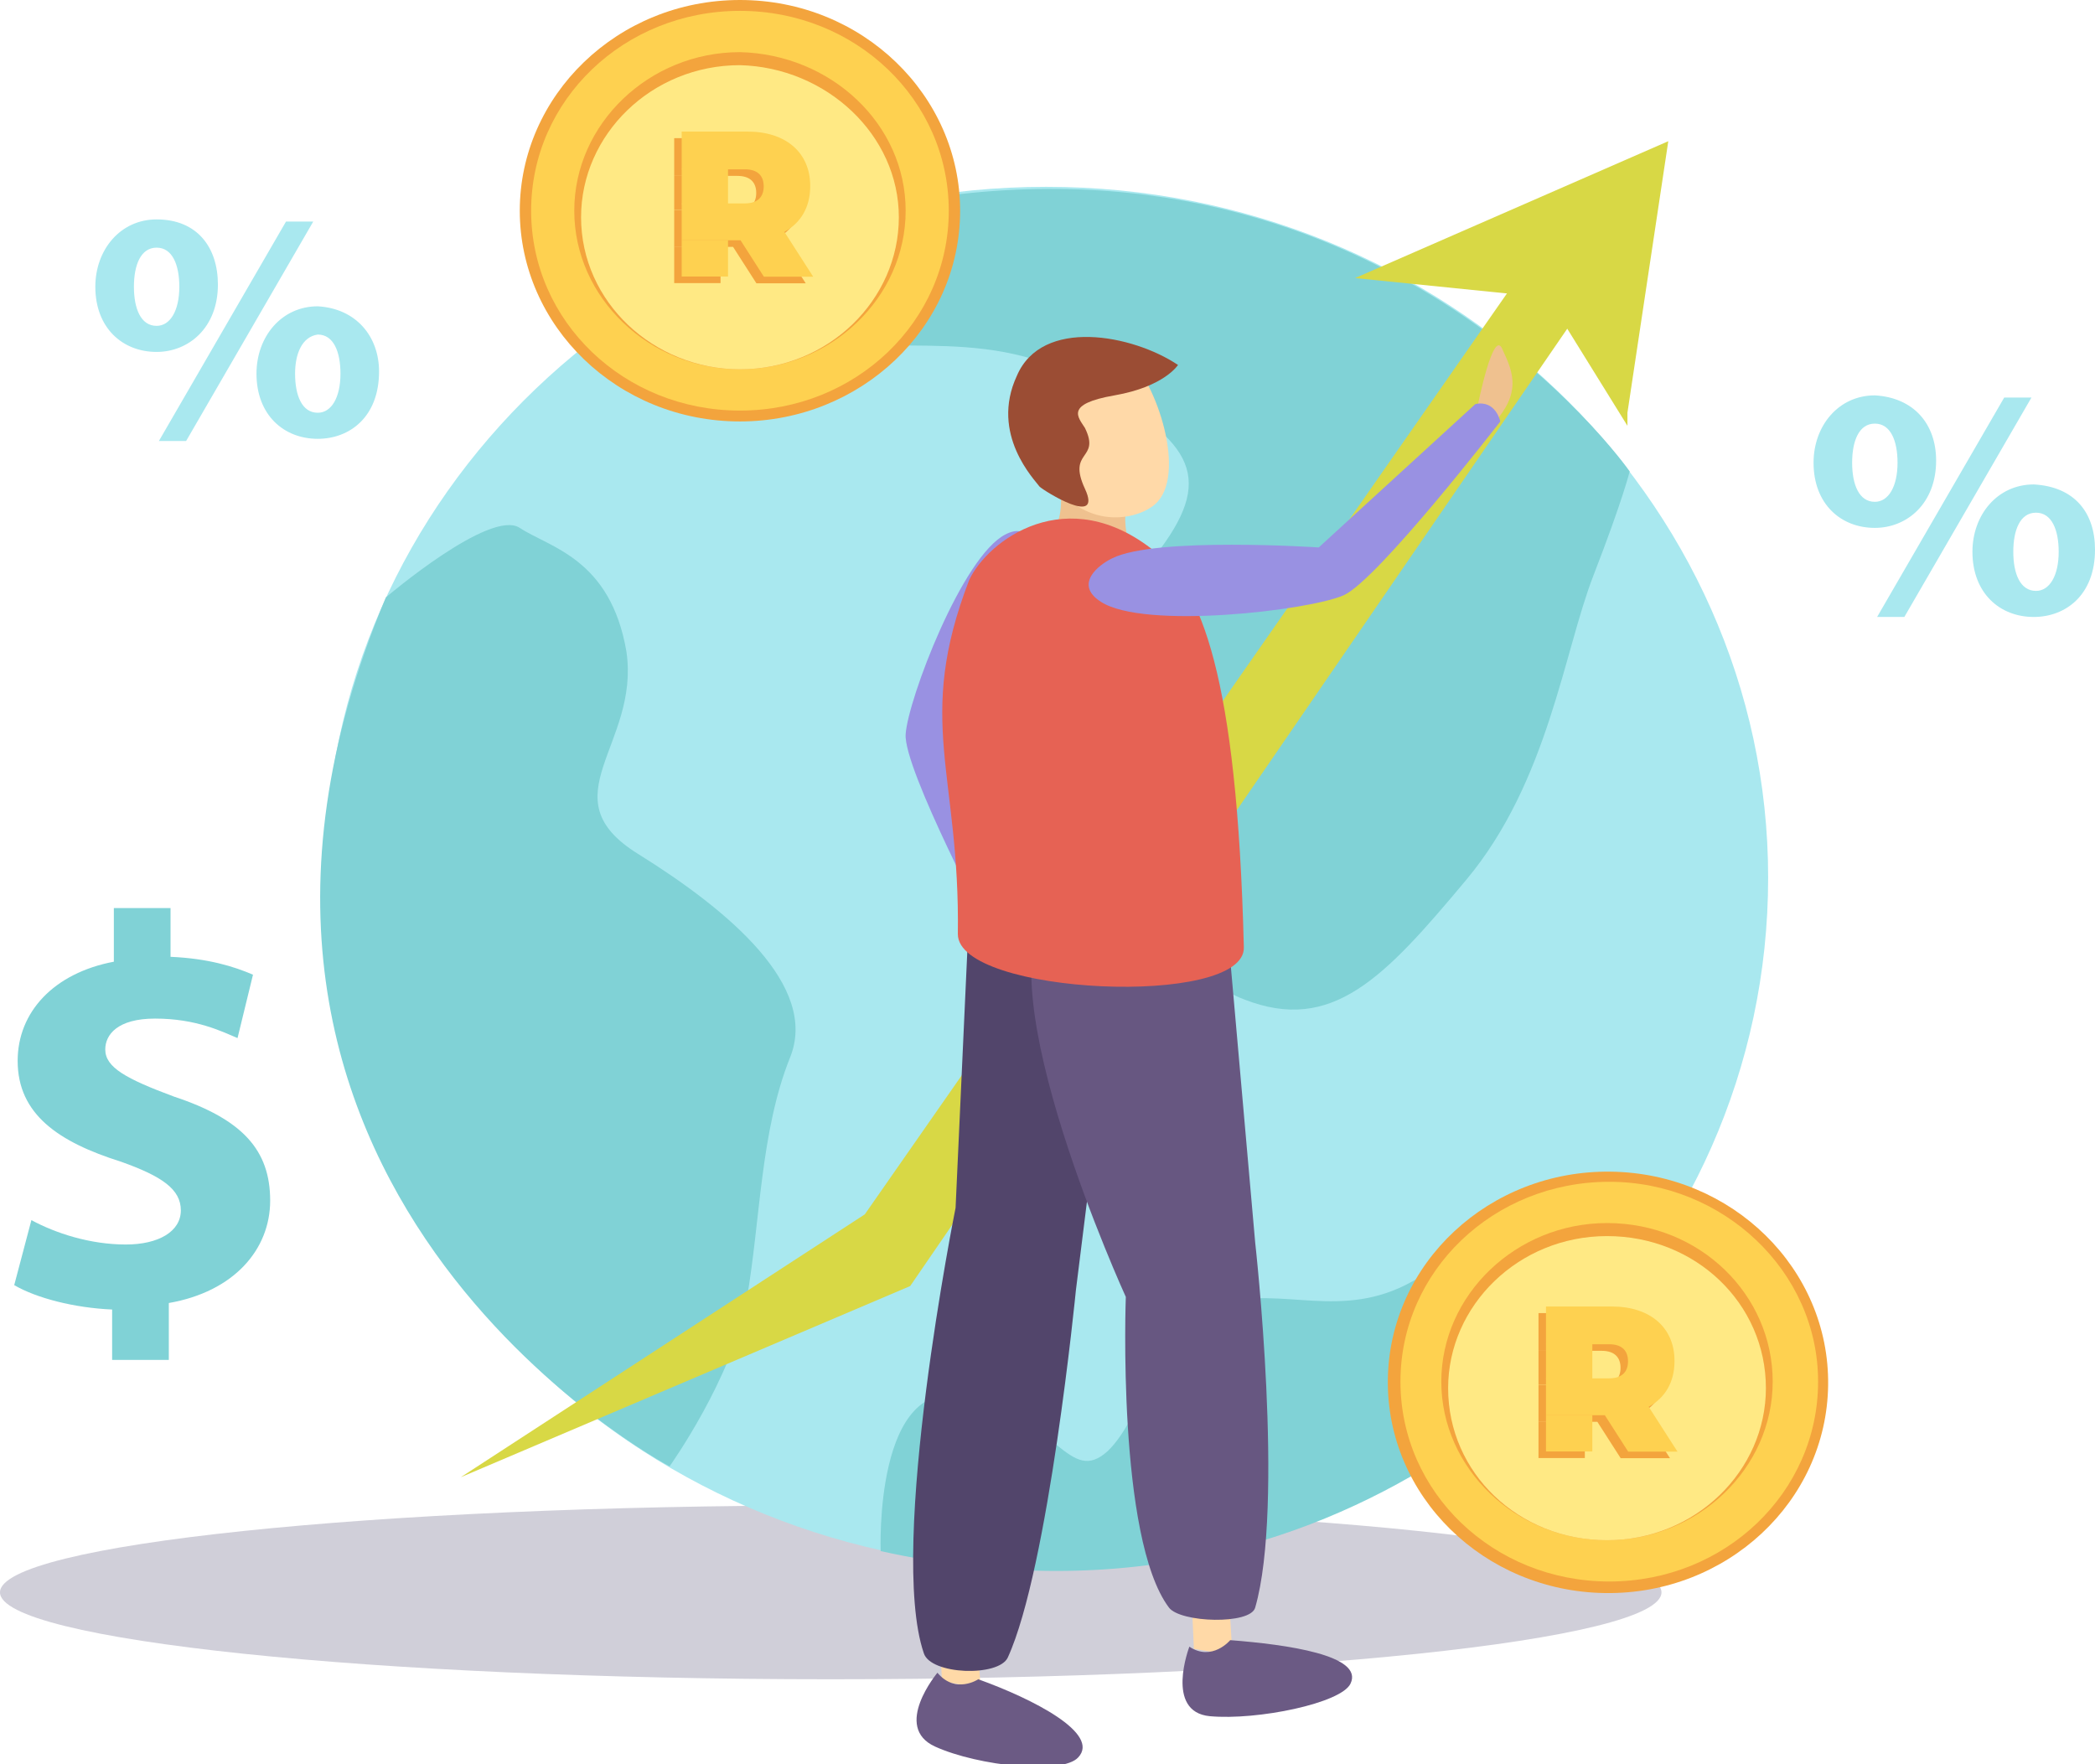 <svg width="462" height="389" viewBox="0 0 462 389" fill="none" xmlns="http://www.w3.org/2000/svg" xmlns:xlink="http://www.w3.org/1999/xlink">
	<desc>
			Created with Pixso.
	</desc>
	<defs>
		<clipPath id="clip685_839">
			<rect id="Frame" width="56.443" height="100" transform="translate(3.136 200.249)" fill="white" fill-opacity="0"/>
		</clipPath>
		<clipPath id="clip685_795">
			<rect id="Frame" width="462" height="389" fill="white" fill-opacity="0"/>
		</clipPath>
	</defs>
	<rect id="Frame" width="462" height="389" fill="#FFFFFF" fill-opacity="0"/>
	<g clip-path="url(#clip685_795)">
		<path id="Vector" d="M366.396 351.154C366.396 361.694 284.308 370.317 183.198 370.317C82.089 370.317 0 361.694 0 351.154C0 340.615 82.089 331.992 183.198 331.992C284.308 331.992 366.396 340.615 366.396 351.154Z" fill="#D0CFD9" fill-opacity="1" fill-rule="nonzero"/>
		<path id="Vector" d="M389.921 193.542C389.921 277.857 318.845 345.884 230.749 345.884C142.654 345.884 71.577 277.857 71.577 193.542C71.577 109.227 142.654 41.2 230.749 41.2C318.344 41.2 389.921 109.706 389.921 193.542Z" fill="#A9E8EF" fill-opacity="1" fill-rule="nonzero"/>
		<path id="Vector" d="M186.198 47.427C186.198 47.427 150.159 66.59 171.683 73.297C193.206 80.004 215.73 70.901 238.755 83.836C262.28 96.771 268.287 104.436 255.773 121.203C242.759 137.97 218.233 151.384 241.758 167.193C265.284 182.523 254.772 213.183 274.294 220.369C293.814 228.034 305.327 215.579 323.347 194.021C341.366 172.463 344.87 143.719 351.377 126.952C357.884 110.185 359.386 103.957 359.386 103.957C359.386 103.957 300.321 19.163 186.198 47.427Z" fill="#80D2D6" fill-opacity="1" fill-rule="nonzero"/>
		<path id="Vector" d="M85.09 131.742C85.09 131.742 108.115 112.101 114.623 116.413C121.129 120.724 134.644 123.119 138.148 143.719C141.151 164.319 120.629 175.816 140.65 188.272C160.672 200.728 180.694 217.495 174.187 233.304C167.68 249.592 167.68 269.234 164.677 286.48C161.673 303.727 147.658 323.368 147.658 323.368C147.658 323.368 30.531 261.569 85.09 131.742Z" fill="#80D2D6" fill-opacity="1" fill-rule="nonzero"/>
		<path id="Vector" d="M194.209 342.052C194.209 342.052 192.708 302.769 213.23 308.038C233.252 312.829 235.754 327.68 244.264 320.015C252.772 311.871 255.776 290.792 269.291 287.438C282.806 283.606 295.819 291.271 311.336 282.648C326.854 274.025 352.881 264.923 358.888 265.881C364.895 267.318 361.891 280.732 361.891 280.732C361.891 280.732 304.329 366.484 194.209 342.052Z" fill="#80D2D6" fill-opacity="1" fill-rule="nonzero"/>
		<path id="Vector" d="M211.73 46.469C211.73 72.339 189.707 92.939 163.178 92.939C136.149 92.939 114.625 71.86 114.625 46.469C114.625 21.079 136.149 0 163.178 0C190.207 0 211.73 21.079 211.73 46.469Z" fill="#F3A43D" fill-opacity="1" fill-rule="nonzero"/>
		<path id="Vector" d="M209.228 46.469C209.228 70.901 188.706 90.543 163.178 90.543C137.65 90.543 117.128 70.901 117.128 46.469C117.128 22.037 137.65 2.395 163.178 2.395C188.706 2.395 209.228 22.037 209.228 46.469Z" fill="#FED150" fill-opacity="1" fill-rule="nonzero"/>
		<path id="Vector" d="M199.719 46.469C199.719 65.632 183.201 81.441 163.18 81.441C143.158 81.441 126.64 65.632 126.64 46.469C126.64 27.307 143.158 11.498 163.18 11.498C183.201 11.977 199.719 27.307 199.719 46.469Z" fill="#F3A43D" fill-opacity="1" fill-rule="nonzero"/>
		<path id="Vector" d="M198.217 47.906C198.217 66.111 182.7 81.441 163.179 81.441C144.158 81.441 128.141 66.59 128.141 47.906C128.141 29.702 143.658 14.372 163.179 14.372C182.2 14.851 198.217 29.702 198.217 47.906Z" fill="#FFE984" fill-opacity="1" fill-rule="nonzero"/>
		<path id="Vector" d="M355.2 258.378C382.013 258.724 403.48 279.807 403.149 305.469C402.819 331.131 380.816 351.654 354.004 351.308C327.192 350.963 305.725 329.88 306.055 304.218C306.386 278.556 328.389 258.033 355.2 258.378Z" fill="#F3A43D" fill-opacity="1" fill-rule="evenodd"/>
		<path id="Vector" d="M400.935 304.685C400.935 329.117 380.412 348.759 354.885 348.759C329.357 348.759 308.835 329.117 308.835 304.685C308.835 280.252 329.357 260.611 354.885 260.611C379.912 260.611 400.935 280.252 400.935 304.685Z" fill="#FED150" fill-opacity="1" fill-rule="nonzero"/>
		<path id="Vector" d="M390.923 304.685C390.923 323.847 374.405 339.656 354.383 339.656C334.361 339.656 317.844 323.847 317.844 304.685C317.844 285.522 334.361 269.713 354.383 269.713C374.905 269.713 390.923 285.522 390.923 304.685Z" fill="#F3A43D" fill-opacity="1" fill-rule="nonzero"/>
		<path id="Vector" d="M389.425 306.122C389.425 324.327 373.907 339.656 354.387 339.656C334.865 339.656 319.349 324.806 319.349 306.122C319.349 287.918 334.865 272.588 354.387 272.588C373.907 272.588 389.425 287.439 389.425 306.122Z" fill="#FFE984" fill-opacity="1" fill-rule="nonzero"/>
		<path id="Vector" d="M426.964 101.561C426.964 111.143 420.457 116.412 413.449 116.412C405.941 116.412 399.935 111.143 399.935 102.041C399.935 93.896 405.44 87.189 413.449 87.189C421.958 87.668 426.964 93.417 426.964 101.561ZM408.443 102.041C408.443 106.831 409.945 110.664 413.449 110.664C416.452 110.664 418.455 107.31 418.455 102.041C418.455 97.25 416.953 93.417 413.449 93.417C409.945 93.417 408.443 97.25 408.443 102.041ZM413.95 136.054L441.98 87.668L447.986 87.668L419.956 136.054L413.95 136.054ZM462.002 121.203C462.002 131.263 455.495 136.054 448.487 136.054C440.979 136.054 434.973 130.784 434.973 121.682C434.973 113.538 440.479 106.831 448.487 106.831C457.497 107.31 462.002 113.059 462.002 121.203ZM443.982 121.682C443.982 126.473 445.483 130.305 448.987 130.305C451.991 130.305 453.993 126.952 453.993 121.682C453.993 116.891 452.491 113.059 448.987 113.059C445.483 113.059 443.982 116.891 443.982 121.682Z" fill="#A9E8EF" fill-opacity="1" fill-rule="nonzero"/>
		<path id="Vector" d="M48.053 62.757C48.053 72.338 41.545 77.608 34.538 77.608C27.03 77.608 21.023 72.338 21.023 63.236C21.023 55.092 26.529 48.385 34.538 48.385C43.548 48.385 48.053 54.613 48.053 62.757ZM29.533 63.236C29.533 68.027 31.034 71.859 34.538 71.859C37.541 71.859 39.544 68.506 39.544 63.236C39.544 58.446 38.042 54.613 34.538 54.613C31.034 54.613 29.533 58.446 29.533 63.236ZM35.039 97.25L63.069 48.864L69.076 48.864L41.045 97.25L35.039 97.25ZM83.591 81.92C83.591 91.98 77.084 96.771 70.077 96.771C62.568 96.771 56.562 91.501 56.562 82.399C56.562 74.255 62.068 67.548 70.077 67.548C78.586 68.027 83.591 74.255 83.591 81.92ZM65.071 82.399C65.071 87.189 66.573 91.022 70.077 91.022C73.08 91.022 75.082 87.668 75.082 82.399C75.082 77.608 73.58 73.776 70.077 73.776C66.573 74.255 65.071 78.087 65.071 82.399Z" fill="#A9E8EF" fill-opacity="1" fill-rule="nonzero"/>
		<path id="Vector" d="M101.609 325.764L200.717 283.606L357.887 54.614L344.372 47.428L190.706 267.797L101.609 325.764Z" fill="#D8D845" fill-opacity="1" fill-rule="nonzero"/>
		<path id="Vector" d="M298.824 61.32L341.37 65.632L358.89 93.897L358.89 91.022L367.899 31.139L298.824 61.32Z" fill="#D8D845" fill-opacity="1" fill-rule="nonzero"/>
		<path id="Vector" d="M223.244 204.082C223.244 204.082 237.259 214.621 231.753 214.142C226.247 213.663 221.742 213.184 218.238 205.519L223.244 204.082Z" fill="#EFC18F" fill-opacity="1" fill-rule="nonzero"/>
		<path id="Vector" d="M228.749 124.078C228.749 121.203 227.247 114.976 221.741 117.85C212.231 122.641 200.218 154.259 199.717 161.924C199.217 169.589 218.738 206.477 218.738 206.477C218.738 206.477 223.243 207.914 224.745 203.602L211.73 161.924C211.23 161.924 229.25 134.138 228.749 124.078Z" fill="#9991E2" fill-opacity="1" fill-rule="nonzero"/>
		<path id="Vector" d="M215.735 364.089L216.235 372.233L207.726 370.796L207.226 360.256L215.735 364.089Z" fill="#FFD9A7" fill-opacity="1" fill-rule="nonzero"/>
		<path id="Vector" d="M271.293 356.903L271.794 365.047L263.285 363.61L262.784 352.592L271.293 356.903Z" fill="#FFD9A7" fill-opacity="1" fill-rule="nonzero"/>
		<path id="Vector" d="M271.295 361.693C271.295 361.693 267.291 366.484 262.285 363.131C262.285 363.131 256.779 377.502 266.79 378.461C277.302 379.419 295.821 375.586 297.823 371.275C300.827 365.047 283.809 362.651 271.295 361.693Z" fill="#6B5A84" fill-opacity="1" fill-rule="nonzero"/>
		<path id="Vector" d="M215.734 370.317C215.734 370.317 210.729 373.67 206.725 368.879C206.725 368.879 196.713 380.856 206.224 385.167C215.734 389.479 234.254 391.395 237.758 387.563C242.763 382.293 227.747 374.628 215.734 370.317Z" fill="#6B5A84" fill-opacity="1" fill-rule="nonzero"/>
		<path id="Vector" d="M231.251 98.208C231.251 98.208 236.256 109.227 232.752 116.412C230.25 121.203 252.273 135.096 251.272 128.868C250.271 121.203 245.767 116.412 249.771 107.31L231.251 98.208Z" fill="#EFC18F" fill-opacity="1" fill-rule="nonzero"/>
		<path id="Vector" d="M248.269 78.088C255.276 84.315 261.783 104.915 254.775 111.143C251.772 114.017 240.26 117.85 231.751 105.873C228.247 101.083 223.742 91.501 228.748 82.399C230.75 78.088 239.759 70.902 248.269 78.088Z" fill="#FFD9A8" fill-opacity="1" fill-rule="nonzero"/>
		<path id="Vector" d="M259.781 80.483C259.781 80.483 256.777 85.273 245.766 87.19C234.754 89.106 237.757 91.981 239.259 94.376C242.763 101.562 235.254 99.166 239.259 107.79C243.263 116.413 230.249 108.269 229.248 107.311C228.247 105.873 218.236 95.813 224.243 82.878C229.749 69.944 249.77 73.776 259.781 80.483Z" fill="#9B4D34" fill-opacity="1" fill-rule="nonzero"/>
		<path id="Vector" d="M247.77 200.249L237.258 284.564C237.258 284.564 231.251 345.885 222.242 365.526C220.24 369.838 205.223 369.359 203.722 364.568C195.713 341.094 210.729 266.36 210.729 266.36L213.732 200.728L247.77 200.728L247.77 200.249Z" fill="#52456B" fill-opacity="1" fill-rule="nonzero"/>
		<path id="Vector" d="M231.253 200.249C216.737 217.016 248.271 286.001 248.271 286.001C248.271 286.001 246.269 339.177 257.781 354.507C260.284 357.861 275.801 358.34 276.802 354.507C283.31 331.991 276.802 274.025 276.802 274.025L270.295 200.249L247.771 200.249C247.771 200.249 233.755 197.374 231.253 200.249Z" fill="#675781" fill-opacity="1" fill-rule="nonzero"/>
		<path id="Vector" d="M254.776 121.683C264.788 129.827 272.796 148.51 274.298 208.872C274.799 222.286 211.229 219.412 211.229 205.998C211.73 170.547 201.719 159.05 213.732 127.91C217.737 119.287 235.256 105.874 254.776 121.683Z" fill="#E66254" fill-opacity="1" fill-rule="nonzero"/>
		<path id="Vector" d="M325.854 89.585C325.854 89.585 329.358 71.86 331.36 77.13C333.863 82.399 335.365 86.711 329.358 93.418L325.854 89.585Z" fill="#EFC18F" fill-opacity="1" fill-rule="nonzero"/>
		<path id="Vector" d="M245.267 123.12C242.263 124.557 236.757 128.868 242.764 132.701C252.274 138.929 288.813 134.617 296.321 131.264C303.83 127.91 330.859 92.939 330.859 92.939C330.859 92.939 329.857 88.148 325.353 89.106L290.815 120.724C290.815 120.724 254.776 118.329 245.267 123.12Z" fill="#9991E2" fill-opacity="1" fill-rule="nonzero"/>
		<rect id="Frame" width="56.443" height="100" transform="translate(3.136 200.249)" fill="#FFFFFF" fill-opacity="0"/>
		<g clip-path="url(#clip685_839)">
			<path id="Vector" d="M24.728 300.249L24.728 288.78C16.394 288.421 8.061 286.271 3.136 283.403L6.924 269.066C12.227 271.934 19.804 274.443 27.759 274.443C34.956 274.443 39.881 271.575 39.881 266.916C39.881 262.256 35.714 259.389 26.622 256.163C12.985 251.862 3.894 245.769 3.894 233.941C3.894 223.188 11.849 214.586 25.107 212.077L25.107 200.249L37.608 200.249L37.608 211.002C45.942 211.36 51.624 213.152 55.791 214.944L52.382 228.923C48.972 227.489 43.29 224.622 34.199 224.622C25.865 224.622 23.213 228.206 23.213 231.432C23.213 235.375 27.759 237.884 38.366 241.826C53.518 246.844 59.579 253.654 59.579 264.765C59.579 275.518 51.624 284.837 37.229 287.346L37.229 299.891L24.728 299.891L24.728 300.249Z" fill="#80D2D6" fill-opacity="1" fill-rule="nonzero"/>
		</g>
		<path id="Vector" d="M148.678 54.405L158.897 54.405L158.897 62.433L148.678 62.433L148.678 54.405Z" fill="#F3A43D" fill-opacity="1" fill-rule="evenodd"/>
		<path id="Vector" d="M148.678 38.789L158.897 38.789L158.897 46.269L148.678 46.269L148.678 38.789Z" fill="#F3A43D" fill-opacity="1" fill-rule="evenodd"/>
		<path id="Vector" d="M171.325 52.581C174.95 50.611 177.022 47.144 177.022 42.51C177.056 35.14 171.67 30.469 163.247 30.469L148.678 30.469L148.678 38.789L158.897 38.789L162.625 38.789C165.422 38.789 166.768 40.211 166.768 42.547C166.768 44.882 165.422 46.305 162.625 46.305L158.897 46.305L148.678 46.305L148.678 54.442L158.897 54.442L161.659 54.442L166.803 62.469L177.678 62.469L171.325 52.581Z" fill="#F3A43D" fill-opacity="1" fill-rule="nonzero"/>
		<path id="Vector" d="M150.328 52.955L160.547 52.955L160.547 60.982L150.328 60.982L150.328 52.955Z" fill="#FED150" fill-opacity="1" fill-rule="evenodd"/>
		<path id="Vector" d="M150.328 37.237L160.547 37.237L160.547 44.993L150.328 44.993L150.328 37.237Z" fill="#FED150" fill-opacity="1" fill-rule="evenodd"/>
		<path id="Vector" d="M172.976 51.13C176.601 49.16 178.672 45.694 178.672 41.06C178.707 33.689 173.321 29.019 164.897 29.019L150.328 29.019L150.328 37.338L160.547 37.338L164.276 37.338C167.072 37.338 168.418 38.761 168.418 41.096C168.418 43.431 167.072 44.854 164.276 44.854L160.547 44.854L150.328 44.854L150.328 52.991L160.547 52.991L163.309 52.991L168.453 61.019L179.328 61.019L172.976 51.13Z" fill="#FED150" fill-opacity="1" fill-rule="nonzero"/>
		<path id="Vector" d="M339.277 313.505L349.496 313.505L349.496 321.532L339.277 321.532L339.277 313.505Z" fill="#F3A43D" fill-opacity="1" fill-rule="evenodd"/>
		<path id="Vector" d="M339.277 297.888L349.496 297.888L349.496 305.368L339.277 305.368L339.277 297.888Z" fill="#F3A43D" fill-opacity="1" fill-rule="evenodd"/>
		<path id="Vector" d="M361.925 311.681C365.55 309.71 367.621 306.244 367.621 301.61C367.656 294.239 362.271 289.569 353.847 289.569L339.277 289.569L339.277 297.888L349.496 297.888L353.225 297.888C356.021 297.888 357.368 299.311 357.368 301.646C357.368 303.982 356.021 305.405 353.225 305.405L349.496 305.405L339.277 305.405L339.277 313.542L349.496 313.542L352.258 313.542L357.402 321.569L368.277 321.569L361.925 311.681Z" fill="#F3A43D" fill-opacity="1" fill-rule="nonzero"/>
		<path id="Vector" d="M340.928 312.054L351.146 312.054L351.146 320.082L340.928 320.082L340.928 312.054Z" fill="#FED150" fill-opacity="1" fill-rule="evenodd"/>
		<path id="Vector" d="M340.928 296.337L351.146 296.337L351.146 304.093L340.928 304.093L340.928 296.337Z" fill="#FED150" fill-opacity="1" fill-rule="evenodd"/>
		<path id="Vector" d="M363.575 310.23C367.2 308.26 369.271 304.793 369.271 300.159C369.307 292.789 363.921 288.118 355.497 288.118L340.928 288.118L340.928 296.438L351.146 296.438L354.875 296.438C357.672 296.438 359.019 297.86 359.019 300.196C359.019 302.531 357.672 303.954 354.875 303.954L351.146 303.954L340.928 303.954L340.928 312.091L351.146 312.091L353.908 312.091L359.053 320.118L369.928 320.118L363.575 310.23Z" fill="#FED150" fill-opacity="1" fill-rule="nonzero"/>
	</g>
</svg>
